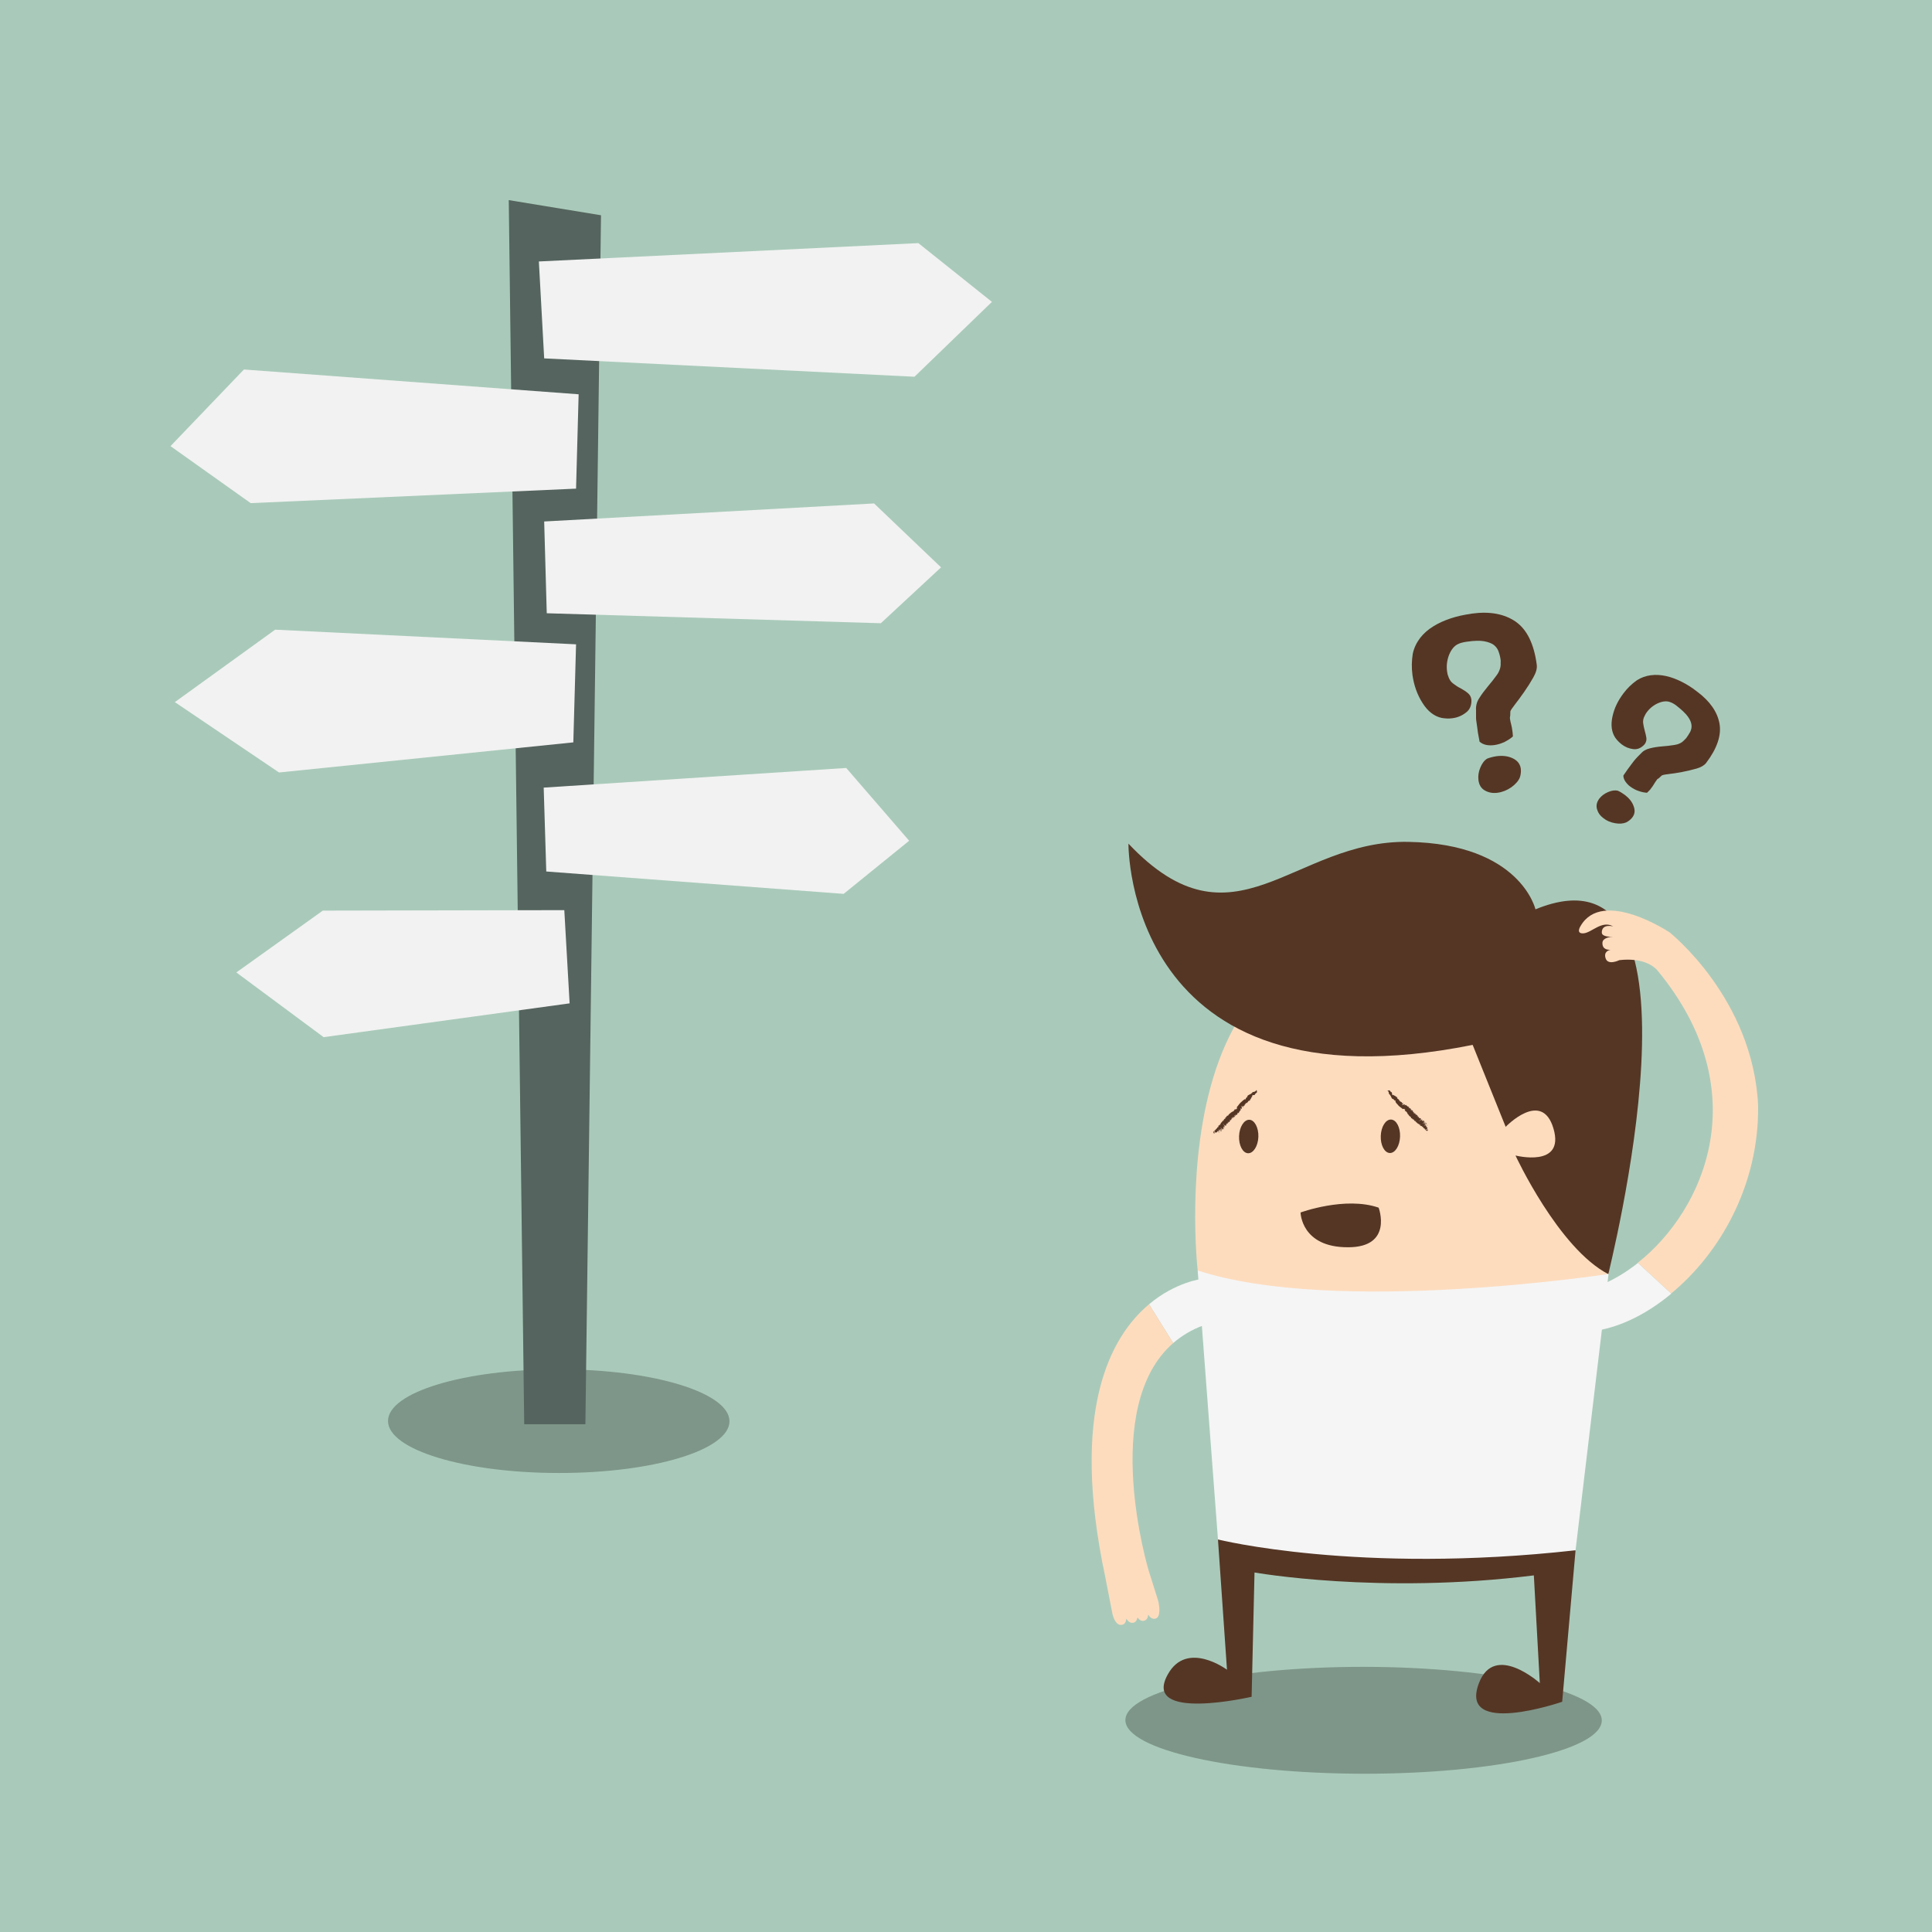 <?xml version="1.0" encoding="utf-8"?>
<!-- Generator: Adobe Illustrator 18.1.1, SVG Export Plug-In . SVG Version: 6.00 Build 0)  -->
<svg version="1.1" xmlns="http://www.w3.org/2000/svg" xmlns:xlink="http://www.w3.org/1999/xlink" x="0px" y="0px"
	 viewBox="0 0 1200 1200" enable-background="new 0 0 1200 1200" xml:space="preserve">
<g id="Layer_1">
	<rect fill="#A9CABA" width="1200" height="1200"/>
</g>
<g id="Layer_2">
	<g>
		<path fill="#7E9689" d="M241,882.6c0,17.8,47.5,32.3,106,32.3c58.6,0.1,106-14.3,106.1-32.1c0-17.8-47.5-32.3-106-32.3
			C288.4,850.4,241,864.8,241,882.6z"/>
		<polygon fill="#55645E" points="316,124.3 325.6,884.6 363.6,884.6 373.3,133.7 		"/>
		<polygon fill="#F2F2F2" points="334.7,162.4 338,222.6 568,234 616.1,187.5 570.4,151 		"/>
		<polygon fill="#F2F2F2" points="359.4,244.9 357.8,303.5 155.7,312.5 105.9,277.1 151.5,229.5 		"/>
		<polygon fill="#F2F2F2" points="338,323.9 339.6,380.9 547.1,387.1 584.5,352.4 542.9,312.7 		"/>
		<polygon fill="#F2F2F2" points="357.8,400.2 356.1,461.1 173.3,479.8 108.6,436.1 170.9,391.1 		"/>
		<polygon fill="#F2F2F2" points="337.7,489.2 339.3,541.3 524,555.2 564.7,522.2 525.6,477 		"/>
		<polygon fill="#F2F2F2" points="350.5,565.3 353.8,623.2 201,644.2 146.8,604 200.5,565.6 		"/>
	</g>
	<g>
		<g>
			<g>
				<path fill="#7E9689" d="M699,1068.4c0,18.3,66.2,33.2,147.9,33.3c81.7,0.1,148-14.7,148-33.1c0-18.3-66.2-33.2-147.9-33.3
					C765.3,1035.3,699,1050.1,699,1068.4z"/>
				<path fill="#553625" d="M756.5,956.2l5.6,80.9c0,0-24.8-18.5-36.7,2.8c-16.8,29.9,52,14,52,14l1.8-77.2c0,0,77.5,13.8,173.5,1.8
					l3.7,66.9c0,0-28.1-25.4-37.8,0c-13,33.9,51.7,11.6,51.7,11.6l8.3-94C978.6,962.9,895.2,941.8,756.5,956.2z"/>
				<g>
					<g>
						<path fill="#FDDCBE" d="M743.9,789.1c0,0-31.1-271.7,184-185c0,0,68.1,48.4,71.2,187.2C791.4,835.8,743.9,789.1,743.9,789.1z"
							/>
						<path fill="#553625" d="M700.9,524c0,0-1.9,168.3,213.8,125l20.5,50.9c0,0,22.5-23.5,29.7,1.1c7.2,24.6-23.6,16.7-23.6,16.7
							s26.7,57.7,57.7,73.7c-1,2.1,70.6-274.1-45.3-226.6c0,0-9.2-40.6-78.8-41.9C803,521.5,766.8,593.7,700.9,524z"/>
						<path fill="#553625" d="M781.6,706.1c-0.2,5.7-3.1,10.3-6.4,10.2c-3.3-0.1-5.8-4.9-5.6-10.6c0.2-5.7,3.1-10.3,6.4-10.2
							C779.2,695.6,781.8,700.4,781.6,706.1z"/>
						
							<ellipse transform="matrix(0.999 3.638270e-002 -3.638270e-002 0.999 26.259 -30.963)" fill="#553625" cx="863.9" cy="706" rx="6" ry="10.4"/>
					</g>
				</g>
				<path fill="#F5F5F5" d="M743.9,789.1l12.6,167.1c0,0,87.1,21.8,222.1,6.7l20.5-171.6C999.1,791.3,829.6,817.2,743.9,789.1z"/>
			</g>
			<g>
				<path fill="#F5F5F5" d="M746.4,794.4l1.1,28.8c-7.4,2.7-13.6,6.5-18.8,11l-15-24.1C730.2,796.2,746.4,794.4,746.4,794.4z"/>
				<path fill="#FDDCBE" d="M713.7,810.1l15,24.1c-45.8,39.9-15.3,141.1-15.3,141.1l6.1,19.4c0.3,1.4,2,10-2,10.7
					c-1.9,0.4-3.3-0.9-4.3-2.5c-0.2,1.8-0.9,3.4-2.7,3.8c-1.8,0.3-3-0.7-4-2.1c-0.3,1.6-1,3-2.6,3.3c-1.9,0.4-3.3-0.9-4.3-2.5
					c-0.2,1.8-0.9,3.5-2.7,3.8c-3.8,0.7-5.4-4.7-5.9-6.6l-4.5-23.1C664.5,876.2,689.6,830.3,713.7,810.1z"/>
			</g>
		</g>
		<g>
			<path fill="#FDDCBE" d="M1001.7,581.8c0.2,0,0.3,0,0.3,0S1001.9,581.8,1001.7,581.8z"/>
			<path fill="#F5F5F5" d="M995.4,797.7l-3.9,28.8c15.1-2.4,31.5-10.4,46.6-23l-20.7-19.1C1010.2,790.1,1002.7,794.6,995.4,797.7z"
				/>
			<path fill="#FDDCBE" d="M1092,686.8c-3-66.6-55-107.7-55-107.7s-41.6-27.7-55.3-3.9c0,0-3.2,4.9,1.9,4.5s11.3-8.3,18.4-4.3
				c0,0-7.1-1.9-7.1,3.8c0,2.7,5.4,2.7,6.8,2.6c0.2,0,0.3,0,0.3,0s-0.1,0-0.3,0c-1.3,0.1-6.2,0.6-6.4,3.7c-0.2,4.6,3.9,4.5,5.2,4.4
				c0.2,0,0.4-0.1,0.4-0.1s-0.2,0-0.4,0.1c-1.2,0.2-4.6,1.2-3.2,5.4c1.5,4.5,8.4,1.1,8.4,1.1s15.9-2.6,23.8,6.4
				c61.7,74.7,29.4,148.6-12.2,181.5l20.7,19.1C1067.9,778.8,1092.6,736.6,1092,686.8z"/>
			<path fill="#FDDCBE" d="M1000.5,589.9c0.2,0,0.4-0.1,0.4-0.1S1000.7,589.9,1000.5,589.9z"/>
		</g>
		<g>
			<path fill="#553625" d="M752.6,702.7c0,0.2,0.3,0.2,0,0.2C752.5,702.7,752.5,702.6,752.6,702.7z"/>
			<path fill="#553625" d="M780.7,677.9c0.3,1.1-0.8,0.7-0.7,1.5c0,0.1-0.4-0.4-0.4-0.2c0.2,0.9-0.7,1.1-1.5,1L778,680
				c-0.2,0,0.1,0.5,0,0.5l-0.2-0.2c0.2,0.3-0.1,0.3,0.1,0.5l-0.4-0.3l0.2,0.3c0.4,0.8-0.4,0.3-0.3,0.8l-0.1-0.2
				c0,0.7-0.4,0.9-0.6,1.4l-0.3-0.4c0.2,0.3,0.2,0.5,0.2,0.6c-0.3-0.3,0.1,0.4-0.2,0.3l0-0.1c0.2,0.4-0.3-0.1,0,0.4l-0.3-0.2
				c0.3,0.4-0.3-0.1-0.2,0.2l0.1,0.1c0,0.2-0.2,0-0.2,0.1l0,0c0,0.2-0.3,0.1,0,0.4c-0.3-0.2,0-0.2-0.4-0.5c-0.1,0.7-0.7,1.1-1.1,1.5
				l-0.4-0.2c0,0.1-0.1,0.2,0,0.4c0,0-0.2-0.1-0.2-0.1c-0.2,0,0.2,0.4,0,0.4l-0.2-0.3c0.1,0.3,0,0.4,0,0.5l-0.1-0.2
				c0.2,0.4-0.2,0.1-0.2,0.4l-0.1-0.2c-0.3-0.1,0.3,0.4,0.1,0.4l-0.2-0.2c0.2,0.4-0.1,0.5-0.1,0.7l-0.1-0.1
				c-0.1,0.2-0.3,0.2-0.3,0.4c-0.1,0-0.4-0.5-0.5-0.3c0.3,0.4-0.1,0.3,0.4,0.7c-0.2,0-0.5,0-0.4,0.2c-0.1-0.2-0.5-0.4-0.4-0.5
				l-0.3-0.2c-0.1-0.2,0.1,0-0.1-0.2c0,0.1,0,0.3-0.1,0.3c0.1,0.3,0.4,0.8,0.3,1c-0.1-0.2-0.4-0.4-0.4-0.5l0.4,0.9
				c0,0.1-0.3-0.3-0.3-0.1l0.2,0.3c-0.1,0-0.1,0.3-0.5-0.1c-0.1-0.1,0-0.1-0.2-0.2c-0.1,0.1,0,0.2-0.1,0.3l0,0c-0.1,0,0,0.3,0.2,0.5
				c0,0-0.2-0.2-0.1-0.2c0.2,0.2,0.1,0.4,0,0.5l-0.2-0.3c0.1,0.4,0.1,0.6,0.1,0.8c0.2,0.2-0.2-0.4-0.1-0.3c-0.4-0.1,0,0.6-0.5,0.4
				c0-0.1,0.2,0.2,0.2,0.2c-0.1,0-0.3-0.2-0.3-0.1c-0.1-0.1,0,0.1,0,0.2c0.1,0.1-0.1-0.1,0-0.1c0,0.2,0,0.7-0.4,0.6
				c0.1,0.1,0.2,0.5,0.2,0.5l-0.2-0.2c-0.2-0.1-0.1,0.1-0.3-0.1c0.2,0.4,0.1-0.5,0.2-0.2c-0.2-0.2,0.2,0.5-0.1,0.2
				c-0.1,0.1,0.1,0.4-0.2,0.3c0.1,0-0.2-0.4-0.3-0.3c-0.1,0.1,0.1,0.1,0,0.3l0,0.1c0.2,0.2-0.1,0.1,0.1,0.3
				c-0.2-0.2-0.1,0.3-0.4-0.1l-0.2-0.3c0,0.1,0.2,0.4,0.3,0.5l-0.1-0.1c0.4,0.5-0.1,0.1,0.1,0.5c-0.2-0.1-0.3,0.2-0.6,0
				c0,0.2,0.1,0.4-0.1,0.4l-0.1-0.2c-0.2-0.1-0.1,0-0.1,0.2c0-0.1-0.3-0.2-0.5-0.3c0,0.2,0.3,0.4,0.4,0.6c-0.5-0.4,0,0.5-0.4,0.2
				c0-0.1-0.1-0.3-0.2-0.4c-0.5-0.4,0.1,0.5-0.2,0.3l0.4,0.3c-0.3-0.2,0,0.4-0.3,0c0.1,0.2-0.2,0,0.1,0.3c-0.5-0.1-0.3,0.6-1,0
				c0,0.1-0.1,0.1,0.1,0.3c0.2,0.2-0.1-0.2,0.1-0.1l0.1,0.2c-0.1,0-0.2,0-0.4-0.4c-0.3-0.1,0.4,0.7,0.1,0.7
				c-0.1-0.2-0.2-0.2-0.2-0.1l0.1,0.3c-0.2,0-0.4-0.3-0.6-0.5c0,0.1-0.1,0.1,0,0.4l-0.3-0.3c0.3,0.2,0.1,0.2,0.1,0.3l0-0.1
				c-0.1-0.1-0.1,0-0.1,0.1c0.1,0.1,0.3,0.2,0.3,0.2c0.1,0.1,0,0.1,0.1,0.3c-0.2-0.3-0.2-0.1-0.3-0.1c-0.1,0,0.1,0.3,0.1,0.3
				c-0.1-0.1-0.1,0.1-0.2-0.2c0-0.1,0.2,0.1,0.1,0c-0.1-0.1-0.3-0.3-0.2-0.1c0.1,0.2,0.4,0.5,0.2,0.4l-0.2-0.3l-0.2,0l0.2,0.2
				l-0.1-0.1c0.2,0.3-0.1,0.2,0.1,0.5c0,0.1-0.2-0.1-0.3-0.1l0,0c-0.2-0.1-0.2,0.1-0.1,0.3l0-0.1c0,0-0.1,0.1,0,0.3
				c-0.2-0.1-0.8-0.8-0.6-0.5c-0.1,0.1,0.2,0.5,0.4,0.6c-0.3,0-0.1,0.5-0.5,0.2l0.1,0.2c-0.3,0.1-0.2,0.7-0.8,0.4
				c0-0.1-0.2-0.2-0.3-0.4c0.1,0.2-0.2-0.2,0,0.2c0.2,0.2,0.3,0.3,0.4,0.3c0,0.2-0.2,0.4-0.4,0.3c0.1,0.1,0.1,0.1,0.2,0.2
				c-0.3-0.3-0.4-0.3-0.4-0.1l0.2,0.2l-0.2-0.2c0,0.1,0.3,0.4,0.1,0.3l-0.2-0.2c0.1,0.2,0.2,0.6,0,0.5l-0.3-0.2
				c0,0.1,0.1,0.3,0.2,0.3c-0.3-0.1-0.4,0-0.7-0.2c0.3,0.8,0,1.1-0.3,1.3l-0.1-0.2c-0.2-0.1,0.2,0.3,0.1,0.2
				c-0.1-0.2-0.3-0.3-0.4-0.5c-0.2-0.1,0.1,0.4,0.1,0.5c0.2,0.2-0.1-0.2,0.1,0.1c0,0.1-0.3,0,0,0.3c-0.1-0.1-0.3-0.3-0.4-0.5
				l0.1,0.2c-0.4-0.3-0.4-0.8-0.8-1.1l0,0.1c-0.3-0.3-0.2-0.5-0.4-0.5c0.1,0.2,0.4,0.7,0.6,0.8c-0.1,0.2,0.6,0.8,0.4,0.9
				c-0.2-0.1,0.1-0.1-0.2-0.4c-0.3-0.2,0,0.2-0.1,0.2c0.2,0.1,0.4,0.4,0.4,0.5c-0.2-0.1-0.2-0.3-0.3-0.3c0.1,0.2,0.2,0.4,0.3,0.4
				c0.3,0.4-0.2,0,0,0.3c-0.3-0.2-0.5-0.7-0.7-0.8c0.2,0.2,0.2,0.5,0.6,0.8c-0.1,0-0.3-0.2-0.4-0.4c-0.2-0.1,0.3,0.6-0.2,0.1
				l0.2,0.3l-0.3-0.2c-0.1,0,0.1,0.5-0.2,0.1c0,0.1-0.1,0.1,0.2,0.4c0.2,0.1-0.1-0.3,0.3,0.1c-0.3-0.3-0.1,0.1,0,0.3l-0.1-0.1
				c0,0.1-0.1,0.1,0.1,0.3l-0.2-0.2l0.2,0.3c0,0.2-0.4-0.4-0.4-0.2l-0.1-0.3c0,0.1-0.2-0.1-0.2,0l0.5,0.7c0,0.1-0.2-0.2-0.1,0.1
				l-0.2-0.3c-0.1-0.1-0.4-0.3-0.4-0.2c0,0.1,0.2,0.5,0.4,0.5c0,0-0.2,0-0.3-0.2c0,0.2,0.2,0.2,0.3,0.4c-0.2-0.1-0.4-0.2-0.7-0.4
				l-0.2-0.4l-0.1,0c-0.2-0.4-0.2-0.2-0.5-0.5c-0.1,0,0,0.1,0,0.2c0.5,0.4,0.5,0.8,0.9,1.2c0,0.3-1.1-1-0.6-0.2
				c0.1,0.1,0.4,0.5,0.3,0.3c-0.1,0,0.3,0.5,0.1,0.4c-0.1-0.3-0.5-0.4-0.6-0.7c0.1,0.2,0.2,0.1,0.1,0c-0.2-0.1-0.4-0.5-0.5-0.4
				c0,0.1-0.1,0.2,0.1,0.4c0.2,0.3,0.1-0.1,0.3,0.2c0,0.2-0.4-0.2,0,0.3c0-0.1,0.3,0.1,0.4,0.3l0,0.2l-0.1-0.2
				c-0.2,0,0.2,0.3,0.1,0.4l-0.4-0.3c-0.2-0.3,0.3,0-0.1-0.5c-0.1,0.1,0.1,0.3-0.1,0.3l0-0.1c0,0-0.6-0.6-0.4-0.1
				c0.1,0.2,0.1,0.2,0.3,0.4c-0.1,0.2,0,0.4,0,0.5c-0.3-0.4-0.2,0.1-0.4-0.3c0.2,0.2,0.4,0,0.2-0.4c-0.4-0.4,0.2,0-0.2-0.5
				c-0.1,0.1-0.5-0.3-0.7-0.6c0,0,0,0.1,0,0.2c0.2,0.3,0.2,0.2,0.5,0.5c-0.2,0-0.2,0.3,0,0.6c-0.1-0.1-0.4-0.3-0.3-0.4
				c-0.1,0.2-0.3,0.3-0.5,0.4c0.4,0.3-0.1,0.2,0.3,0.5c0.2,0,0.5,0.3,0.6,0.5c-0.1,0-0.2-0.2-0.3-0.2c0.1,0.3-0.4-0.3-0.2,0.1
				c0-0.2-0.4-0.5-0.7-0.8c0.1,0.3-0.2-0.2-0.3-0.1c0.1,0.3,0.1,0.5,0,0.7c-0.4-0.2-0.3,0.3-0.4,0.4c-0.2-0.1-0.5-0.5-0.6-0.5
				c-0.1,0.1,0.4,0.3,0.1,0.3l-0.1-0.1c0,0.1-0.4-0.1,0,0.5l-0.3-0.4c-0.1,0,0,0.1,0,0.1l-0.3-0.3c-0.3-0.2-0.1,0.2-0.2,0.3l0.3,0.2
				c0,0.3-0.3,0.1-0.3,0.3l-0.2-0.2l0,0.2c-0.2-0.2-0.4-0.3-0.2-0.1l-0.3-0.7c0.2,0.1,0.2,0.3,0.4,0.5c0.2,0.2,0.3,0,0.1-0.2
				c-0.1,0,0,0.1,0,0.2c-0.3-0.3-0.2-0.3-0.4-0.6c0,0-0.1,0,0,0.1c-0.1-0.2-0.1-0.3,0-0.3c0.1,0.2,0.2,0.2,0.3,0.3
				c-0.2-0.3-0.2-0.4-0.1-0.4c0.4,0.3,0-0.4,0.2-0.4c0.2,0.3,0.3,0.6,0.4,0.8c0.2,0.1,0.1-0.1,0.3,0c-0.2-0.2-0.4-0.6-0.4-0.8
				l0.2,0.2c0-0.2-0.3-0.5-0.1-0.5c0.3-0.1,0.5-0.2,0.6-0.3l0.2,0.2c-0.3-0.5,0.1-0.4,0-0.7c0.4,0,0.2-0.5,0.6-0.3
				c0.2-0.4,0.3-0.8,0.7-1l0.2,0.3c-0.1-0.3,0.2,0.1,0.2,0c-0.3-0.2-0.2-0.4-0.3-0.6c0.3,0.1,0.3-0.3,0.2-0.6l0.2,0.2
				c-0.2-0.5,0.2-0.3,0.5-0.4c0.1,0.1,0.3,0.2,0.3,0.2c-0.2-0.4-0.1-0.4-0.2-0.7c0.1-0.1,0.3-0.1,0.5-0.1c-0.1-0.8,0.6-0.8,0.7-1.4
				l0.2,0.2c-0.1-0.8,0.7-0.7,0.8-1.3l0.3,0.4c0.2,0,0.1-0.3-0.2-0.6c0.2,0,0.1-0.4,0.4-0.1c0.2,0,0-0.3,0-0.4
				c0.3,0,0.4-0.1,0.5-0.4l-0.1,0c0.1,0.1,0.2,0.3,0.3,0.3c0-0.2,0.3-0.1-0.2-0.5c0.4,0.1,0.2-0.6,0.8-0.4c-0.1-0.1-0.1-0.2-0.2-0.3
				c0.2-0.2,0.6,0,0.5-0.4c0.1,0,0.2,0.3,0.2,0.2l-0.2-0.3c0.1-0.5,0.8-0.2,1-0.5c0.2-0.7,0.8-0.9,1.2-1.4l0.1,0.1
				c-0.2-0.5,0.7,0.1,0.3-0.6c0.1,0.1,0.2-0.1,0.3,0.1c-0.1-0.4,0.5,0,0.4-0.5l0,0.1c0.4,0.1,0.2-0.4,0.6-0.3l0.1,0.2
				c0.2,0.1-0.2-0.6,0.3-0.1c0,0-0.2-0.3-0.2-0.2c0.5-0.2,0.7-0.8,1-1.3c0.5,0,0.7,0.8,0.6,0.2c0.1,0.1-0.1-0.2-0.1-0.1
				c0-0.2,0.6,0.4,0.4,0.1c-0.3-0.3-0.1-0.2-0.3-0.4c0.3,0,0.6,0.3,0.6-0.1l0.1,0.2c-0.2-0.6,0.2-0.5-0.1-1.1
				c0.8-0.9,1.4-1.9,2.3-2.8c0.9-0.7,1.6-1.6,2.7-2.2c0.6,0.2,0.6,0.2,0.6-0.2l0.1,0.1c-0.3-0.3,0.1-0.2-0.1-0.5
				c0.4-0.2,0.6-0.6,0.9-0.9c0,0.1,0.2,0.4,0.2,0.3l-0.1-0.3l0.1,0.1c0-0.1-0.1-0.3-0.2-0.4c0.6-1,2-1.1,2.7-1.9
				c0.3,0,0.5-0.4,0.6-0.7c1-0.1,1.9-0.3,2.3-1.1C780.2,676.6,780.8,677.5,780.7,677.9z"/>
			<path fill="#553625" d="M752.7,702.5c0.2,0.1,0.3,0.2,0.5,0.4L752.7,702.5z"/>
			<path fill="#553625" d="M756.1,702.5c0-0.1,0.1,0,0.1,0.1c0,0,0.1,0.2,0,0.1L756.1,702.5z"/>
			<path fill="#553625" d="M756.7,702.1c0.1,0.2,0.1,0.4,0.1,0.4L756.7,702.1z"/>
			<path fill="#553625" d="M757.7,702.3c0.2,0.1,0.2,0.2,0.1,0.2L757.7,702.3z"/>
			<path fill="#553625" d="M757.5,702c0,0,0.1,0,0.2,0.1C757.6,702,757.7,702.2,757.5,702z"/>
			<path fill="#553625" d="M758.9,701.5c0,0,0-0.2,0.1-0.1C758.9,701.4,759,701.7,758.9,701.5z"/>
			<path fill="#553625" d="M759.1,700.9L759.1,700.9c0.1,0,0.2,0.1,0.2,0.2L759.1,700.9z"/>
			<polygon fill="#553625" points="767.1,692.7 767.1,692.8 767,692.7 			"/>
			<path fill="#553625" d="M770.9,689.4c0-0.1,0.2,0.1,0.2,0.1C771,689.5,770.9,689.3,770.9,689.4z"/>
			<polygon fill="#553625" points="772.2,686.8 772.2,686.9 771.9,686.6 			"/>
		</g>
		<g>
			<path fill="#553625" d="M886,703.9c0.2,0,0.2-0.3,0.2,0C886,703.9,885.9,704,886,703.9z"/>
			<path fill="#553625" d="M862.5,677.3c1.1-0.4,0.6,0.7,1.4,0.6c0.1,0-0.4,0.4-0.2,0.4c0.9-0.2,1,0.7,0.9,1.5l-0.1,0.1
				c0,0.2,0.5-0.1,0.5,0l-0.2,0.2c0.3-0.2,0.2,0,0.5-0.1l-0.3,0.4l0.3-0.2c0.8-0.4,0.2,0.4,0.7,0.2l-0.2,0.1
				c0.6-0.1,0.9,0.4,1.3,0.6l-0.4,0.3c0.3-0.2,0.5-0.2,0.6-0.2c-0.3,0.3,0.4-0.1,0.3,0.2l-0.1,0c0.4-0.2-0.1,0.3,0.3,0l-0.2,0.3
				c0.4-0.3-0.1,0.3,0.1,0.2l0.1-0.1c0.2,0,0,0.2,0.1,0.2l0,0c0.2,0,0.1,0.3,0.4,0c-0.2,0.3-0.2,0-0.5,0.4c0.7,0.1,1,0.6,1.4,1
				l-0.2,0.3c0.1,0,0.2,0.1,0.4,0c0,0-0.1,0.2-0.1,0.2c-0.1,0.2,0.4-0.2,0.4,0l-0.3,0.2c0.3-0.2,0.4,0,0.5,0l-0.2,0.1
				c0.4-0.2,0.1,0.2,0.3,0.1l-0.2,0.1c-0.1,0.3,0.4-0.3,0.4-0.1l-0.2,0.2c0.4-0.2,0.5,0.1,0.7,0.1l-0.1,0.1c0.1,0.1,0.1,0.3,0.4,0.3
				c0,0.1-0.5,0.4-0.3,0.4c0.4-0.3,0.3,0.1,0.7-0.4c0,0.2,0,0.4,0.2,0.4c-0.2,0.1-0.4,0.5-0.5,0.4l-0.2,0.3c-0.2,0.1,0-0.1-0.2,0.1
				c0.1,0,0.3,0,0.3,0.1c0.3-0.1,0.8-0.4,1-0.3c-0.2,0.1-0.4,0.4-0.5,0.4l0.9-0.5c0.1,0-0.3,0.3-0.1,0.2l0.3-0.2
				c0,0.1,0.3,0.1-0.1,0.4c-0.1,0.1-0.1,0-0.2,0.2c0.1,0.1,0.2,0,0.3,0l0,0c0,0.1,0.3,0,0.4-0.2c0,0-0.2,0.2-0.1,0.1
				c0.2-0.2,0.4-0.1,0.5,0l-0.3,0.2c0.4-0.2,0.6-0.1,0.8-0.1c0.2-0.2-0.4,0.2-0.3,0.1c-0.1,0.4,0.6,0,0.4,0.5c0,0,0.2-0.2,0.2-0.2
				c0,0.1-0.2,0.3-0.1,0.3c-0.1,0.1,0.1,0,0.2,0c0.1-0.1-0.1,0.1-0.1,0c0.2,0,0.7,0,0.6,0.4c0.1-0.1,0.4-0.2,0.5-0.2l-0.2,0.2
				c-0.1,0.2,0.1,0.1-0.1,0.3c0.3-0.2-0.5-0.1-0.2-0.2c-0.2,0.2,0.5-0.2,0.2,0.1c0.1,0.1,0.4-0.1,0.2,0.2c0-0.1-0.4,0.2-0.3,0.3
				c0.1,0.1,0.1-0.1,0.3-0.1l0.1,0c0.2-0.2,0.1,0.1,0.3-0.1c-0.2,0.2,0.2,0-0.1,0.4l-0.3,0.2c0.1,0,0.4-0.2,0.5-0.3l-0.1,0.1
				c0.5-0.4,0.1,0.1,0.5-0.1c-0.1,0.2,0.2,0.3,0,0.5c0.2,0,0.4-0.1,0.4,0l-0.2,0.1c-0.1,0.2,0,0.1,0.2,0.1c-0.1,0-0.2,0.3-0.3,0.5
				c0.2,0,0.4-0.3,0.6-0.4c-0.4,0.5,0.5-0.1,0.1,0.4c-0.1,0-0.3,0.1-0.4,0.2c-0.4,0.5,0.4-0.2,0.3,0.1l0.3-0.4c-0.2,0.3,0.4,0,0,0.3
				c0.2-0.1,0,0.2,0.3-0.1c-0.1,0.4,0.6,0.3,0,0.9c0.1,0,0.1,0.1,0.3-0.1c0.2-0.2-0.2,0.1-0.1-0.1l0.2-0.1c0,0.1,0,0.2-0.4,0.4
				c-0.1,0.3,0.7-0.4,0.7-0.1c-0.2,0.1-0.2,0.2-0.1,0.2l0.3-0.1c0,0.2-0.3,0.4-0.5,0.6c0.1,0,0.1,0.1,0.3-0.1l-0.3,0.3
				c0.2-0.3,0.2-0.1,0.3-0.1l-0.1,0c-0.1,0.1,0,0.1,0.1,0.1c0.1-0.1,0.2-0.3,0.2-0.3c0.1-0.1,0.1,0,0.3-0.1
				c-0.3,0.2-0.1,0.2-0.1,0.3c0,0.1,0.3-0.1,0.3-0.1c-0.1,0.1,0,0.1-0.2,0.2c-0.1,0,0.1-0.1,0-0.1c-0.1,0.1-0.3,0.3-0.1,0.2
				c0.2-0.1,0.5-0.4,0.4-0.2l-0.3,0.2l0,0.2l0.2-0.2l-0.1,0.1c0.3-0.2,0.2,0.1,0.5-0.1c0.1,0-0.1,0.2-0.1,0.3l0,0
				c-0.1,0.2,0.1,0.2,0.3,0.1l-0.1,0c0,0,0.1,0.1,0.3,0c-0.1,0.2-0.8,0.8-0.5,0.6c0.1,0.1,0.5-0.3,0.6-0.4c0,0.3,0.5,0.1,0.2,0.5
				l0.2-0.1c0.1,0.3,0.6,0.2,0.3,0.7c-0.1,0-0.2,0.2-0.4,0.3c0.2-0.1-0.2,0.2,0.2,0c0.2-0.2,0.3-0.3,0.3-0.4c0.2,0,0.4,0.2,0.2,0.4
				c0.1-0.1,0.1-0.1,0.2-0.2c-0.3,0.3-0.3,0.4-0.1,0.4l0.2-0.2l-0.2,0.2c0.1,0,0.4-0.3,0.3-0.1l-0.2,0.2c0.2-0.1,0.6-0.2,0.5,0
				l-0.2,0.3c0.1,0,0.3-0.1,0.3-0.2c-0.1,0.3,0,0.4-0.2,0.6c0.8-0.3,1.1,0,1.3,0.2l-0.2,0.1c-0.1,0.2,0.3-0.2,0.2-0.1
				c-0.2,0.1-0.3,0.3-0.5,0.4c-0.1,0.2,0.4-0.1,0.5-0.1c0.2-0.2-0.2,0.1,0.1-0.1c0.1-0.1,0,0.3,0.3,0c-0.1,0.1-0.3,0.3-0.5,0.4
				l0.2-0.1c-0.3,0.4-0.8,0.4-1.1,0.8l0.1,0c-0.3,0.3-0.5,0.2-0.5,0.4c0.2-0.1,0.7-0.4,0.8-0.6c0.2,0,0.7-0.6,0.8-0.4
				c-0.1,0.2-0.1-0.1-0.4,0.2c-0.2,0.3,0.2,0,0.2,0.1c0.1-0.2,0.4-0.4,0.5-0.4c-0.1,0.2-0.3,0.2-0.3,0.3c0.2-0.1,0.4-0.2,0.4-0.3
				c0.4-0.3,0,0.2,0.3,0c-0.2,0.3-0.7,0.5-0.8,0.7c0.2-0.2,0.5-0.2,0.8-0.6c0,0.1-0.2,0.3-0.4,0.4c-0.1,0.2,0.6-0.3,0.1,0.2l0.3-0.2
				l-0.2,0.3c0,0.1,0.5-0.2,0.1,0.2c0.1,0,0.1,0.1,0.4-0.2c0.1-0.2-0.3,0.1,0.1-0.3c-0.3,0.3,0.1,0.1,0.3,0l-0.1,0.1
				c0.1,0,0.1,0.1,0.3-0.1l-0.2,0.2l0.3-0.2c0.2,0-0.4,0.4-0.2,0.4l-0.2,0.1c0.1,0-0.1,0.2,0,0.2l0.7-0.5c0.1,0-0.2,0.2,0,0.1
				l-0.3,0.2c-0.1,0.1-0.3,0.4-0.2,0.4c0.1,0,0.5-0.2,0.5-0.4c0,0,0,0.2-0.2,0.3c0.2,0,0.2-0.2,0.4-0.3c-0.1,0.2-0.2,0.4-0.4,0.7
				l-0.4,0.2l0,0.1c-0.3,0.2-0.2,0.2-0.5,0.5c0,0.1,0.1,0,0.2,0c0.4-0.5,0.8-0.5,1.2-0.9c0.2,0-1,1.1-0.2,0.6
				c0.1-0.1,0.5-0.4,0.3-0.3c0,0.1,0.5-0.3,0.4-0.1c-0.3,0.1-0.4,0.5-0.7,0.6c0.2-0.1,0.1-0.2,0-0.1c-0.1,0.2-0.5,0.4-0.4,0.5
				c0.1,0,0.2,0.1,0.4-0.1c0.3-0.2-0.1-0.1,0.2-0.3c0.2,0-0.2,0.4,0.3,0c-0.1,0,0.2-0.3,0.3-0.4l0.2,0l-0.2,0.1
				c0,0.2,0.3-0.2,0.4-0.1l-0.3,0.4c-0.3,0.2,0-0.3-0.5,0.1c0.1,0.1,0.3-0.1,0.3,0.1l-0.1,0c0,0-0.6,0.6-0.1,0.4
				c0.2-0.1,0.2-0.1,0.4-0.3c0.2,0.1,0.4,0,0.5,0c-0.4,0.3,0.1,0.2-0.3,0.4c0.2-0.2,0-0.4-0.4-0.1c-0.4,0.4,0-0.2-0.5,0.2
				c0.1,0.1-0.3,0.5-0.6,0.7c0,0,0.1,0,0.2,0c0.3-0.2,0.2-0.2,0.5-0.5c0,0.2,0.3,0.2,0.6,0c-0.1,0.1-0.3,0.4-0.4,0.3
				c0.2,0.1,0.3,0.2,0.3,0.4c0.3-0.4,0.2,0.1,0.5-0.3c0-0.1,0.3-0.5,0.5-0.6c0,0.1-0.2,0.2-0.2,0.3c0.3-0.1-0.3,0.4,0.1,0.1
				c-0.2,0-0.5,0.4-0.8,0.7c0.3-0.1-0.2,0.2-0.1,0.3c0.3-0.1,0.5-0.1,0.6,0c-0.2,0.4,0.3,0.3,0.4,0.4c-0.1,0.2-0.5,0.5-0.5,0.6
				c0.1,0.1,0.3-0.4,0.3-0.1l-0.1,0.1c0.1,0-0.1,0.4,0.5,0l-0.4,0.3c0,0.1,0.1,0,0.1,0l-0.3,0.3c-0.2,0.3,0.2,0.1,0.2,0.2l0.2-0.3
				c0.3,0,0.1,0.3,0.3,0.3l-0.2,0.2l0.2,0c-0.2,0.2-0.3,0.4-0.1,0.2l-0.7,0.3c0.1-0.2,0.3-0.2,0.5-0.4c0.2-0.2,0-0.3-0.2-0.1
				c0,0.1,0.1,0,0.2,0c-0.3,0.3-0.3,0.2-0.6,0.4c0,0,0,0.1,0.1,0c-0.2,0.1-0.3,0.1-0.3,0c0.2-0.1,0.2-0.2,0.3-0.3
				c-0.3,0.2-0.4,0.2-0.4,0.1c0.3-0.3-0.4,0-0.4-0.2c0.3-0.2,0.6-0.3,0.8-0.4c0.1-0.2-0.1-0.1,0-0.3c-0.2,0.2-0.6,0.4-0.8,0.4
				l0.2-0.2c-0.2,0-0.5,0.3-0.5,0.1c-0.1-0.3-0.2-0.4-0.3-0.6l0.2-0.2c-0.5,0.3-0.4-0.1-0.7,0c0-0.3-0.5-0.2-0.2-0.6
				c-0.4-0.2-0.8-0.3-1-0.6l0.3-0.2c-0.3,0.1,0.1-0.2,0-0.2c-0.2,0.3-0.4,0.2-0.6,0.3c0.1-0.3-0.3-0.3-0.6-0.2l0.2-0.2
				c-0.5,0.2-0.3-0.2-0.4-0.4c0.1-0.1,0.2-0.3,0.2-0.3c-0.4,0.2-0.4,0.1-0.7,0.2c-0.1-0.1-0.1-0.3-0.1-0.5c-0.8,0.1-0.8-0.5-1.3-0.6
				l0.2-0.2c-0.8,0.1-0.7-0.7-1.2-0.7l0.4-0.3c0-0.2-0.3-0.1-0.6,0.2c0-0.2-0.4,0-0.1-0.4c0-0.2-0.3,0.1-0.4,0
				c0-0.3-0.1-0.4-0.3-0.5l0,0.1c0.1-0.1,0.3-0.2,0.3-0.3c-0.2,0-0.1-0.3-0.5,0.2c0.1-0.4-0.6-0.2-0.4-0.7c-0.1,0.1-0.2,0.1-0.3,0.2
				c-0.1-0.2,0-0.6-0.4-0.5c0-0.1,0.3-0.2,0.2-0.2l-0.3,0.2c-0.5,0-0.2-0.8-0.5-0.9c-0.6-0.2-0.9-0.7-1.3-1.1l0.1-0.1
				c-0.5,0.2,0.1-0.7-0.6-0.3c0.1-0.1-0.1-0.2,0.1-0.3c-0.4,0.1,0-0.5-0.5-0.4l0.1,0c0.1-0.4-0.3-0.2-0.3-0.6l0.2-0.1
				c0.1-0.2-0.6,0.2-0.1-0.2c0,0-0.3,0.2-0.2,0.2c-0.1-0.5-0.8-0.6-1.2-0.9c0-0.5,0.8-0.7,0.2-0.6c0.1-0.1-0.2,0.1-0.1,0.1
				c-0.2,0,0.4-0.6,0.1-0.4c-0.3,0.3-0.2,0.1-0.4,0.3c0-0.3,0.3-0.6-0.1-0.5l0.2-0.1c-0.6,0.2-0.5-0.2-1.1,0.2
				c-0.8-0.8-1.8-1.3-2.6-2.1c-0.6-0.9-1.6-1.5-2-2.6c0.2-0.6,0.2-0.6-0.1-0.6l0.1-0.1c-0.3,0.3-0.2-0.1-0.5,0.1
				c-0.2-0.4-0.6-0.6-0.8-0.9c0.1,0,0.4-0.2,0.3-0.2l-0.3,0.1l0.1-0.1c-0.1,0-0.3,0.1-0.4,0.2c-1-0.5-1-1.9-1.8-2.6
				c0-0.3-0.4-0.5-0.6-0.6c-0.1-1-0.2-1.8-1.1-2.2C861.2,677.9,862.1,677.3,862.5,677.3z"/>
			<path fill="#553625" d="M885.8,703.8c0.1-0.2,0.2-0.3,0.4-0.5L885.8,703.8z"/>
			<path fill="#553625" d="M885.9,700.4c-0.1,0,0-0.1,0.1-0.1c0,0,0.2-0.1,0.1,0L885.9,700.4z"/>
			<path fill="#553625" d="M885.6,699.9c0.2-0.1,0.4-0.1,0.4-0.1L885.6,699.9z"/>
			<path fill="#553625" d="M885.8,698.9c0.1-0.1,0.2-0.2,0.2-0.1L885.8,698.9z"/>
			<path fill="#553625" d="M885.4,699.1c0,0,0-0.1,0.1-0.2C885.4,699,885.7,698.9,885.4,699.1z"/>
			<path fill="#553625" d="M885,697.8c0,0-0.2,0-0.1-0.1C884.8,697.8,885.2,697.6,885,697.8z"/>
			<path fill="#553625" d="M884.4,697.6L884.4,697.6c0-0.1,0.1-0.2,0.2-0.2L884.4,697.6z"/>
			<polygon fill="#553625" points="876.6,690.1 876.7,690.1 876.6,690.2 			"/>
			<path fill="#553625" d="M873.4,686.6c-0.1,0,0.1-0.2,0.1-0.2C873.6,686.4,873.4,686.5,873.4,686.6z"/>
			<polygon fill="#553625" points="871,685.3 871,685.3 870.7,685.6 			"/>
		</g>
		<path fill="#553625" d="M807.8,753.1c0,0,27.8-10.2,48.5-3c0,0,9.2,24.6-19,24.6C808.1,774.8,807.8,753.1,807.8,753.1z"/>
		<g>
			<path fill="#553625" d="M1023,492.4c-1.6-0.1-3.3-0.4-5.2-1.1c-1.9-0.6-3.7-1.6-5.3-2.8c-1.1-0.8-2.1-1.9-2.9-3
				c-0.8-1.2-1.3-2.4-1.3-3.8c1-1.5,1.9-2.8,2.7-3.9c0.8-1.1,1.6-2.1,2.3-3.1c0.6-0.8,1.1-1.5,1.5-2c0.4-0.5,0.8-1,1.2-1.4
				c0.4-0.4,0.8-0.8,1.2-1.3c0.4-0.4,1-1,1.7-1.7c1.5-1.8,3.4-2.9,5.9-3.5c2.4-0.6,5-1,7.6-1.2c2.7-0.2,5.2-0.5,7.7-0.9
				c2.5-0.4,4.4-1.3,5.8-2.8c0.2-0.2,0.4-0.4,0.7-0.7c0.3-0.3,0.5-0.5,0.7-0.7c0.9-1.2,1.7-2.5,2.5-3.9c0.7-1.4,1-2.9,0.8-4.4
				c-0.2-1.6-0.9-3.3-2.3-5.2c-1.4-1.9-3.7-4.1-6.9-6.6c-1.4-1.1-2.8-1.9-4-2.3c-2.1-0.8-4.6-0.6-7.4,0.6c-2.8,1.2-5.2,3.1-7.1,5.6
				c-0.6,0.8-1,1.5-1.2,2c-1,1.7-1.3,3.3-1.1,4.9c0.2,1.6,0.6,3.2,1,4.7c0.4,1.5,0.8,3,1,4.4c0.2,1.4-0.2,2.8-1.1,4
				c-2.1,2.3-4.4,3.3-7,3c-2.6-0.3-5.1-1.3-7.3-3c-1.5-1.2-2.9-2.6-4-4.2c-2.2-3.4-2.8-7.7-1.7-12.9c1.1-5.2,3.4-10,6.9-14.6
				c2.3-3.1,5-5.7,8.2-8c2.8-1.8,5.7-2.8,8.8-3.2c3.1-0.4,6.2-0.2,9.4,0.5c3.2,0.7,6.4,1.9,9.6,3.5c3.2,1.6,6.3,3.5,9.2,5.8l0.8,0.6
				c7.7,5.8,12.3,12.4,13.6,19.6c1.3,7.2-1.4,15.4-8.3,24.5c-1.2,1.5-3.2,2.7-6,3.5c-2.9,0.8-5.8,1.5-8.9,2.1
				c-3.1,0.6-5.9,1-8.4,1.3c-2.6,0.3-4,0.6-4.4,1c-1.3,1.3-2,1.9-2.2,1.9c-0.2,0-0.5,0.3-0.8,0.8c-0.6,0.8-1.1,1.6-1.6,2.4
				c-0.4,0.8-1.3,2-2.5,3.6L1023,492.4z M1004.8,491.1c1.6,0.7,3,1.6,4.5,2.7c2.6,2,4.5,4.3,5.4,7c1,2.6,0.7,5-0.9,7
				c-0.9,1.2-2.2,2.2-3.7,3c-1.9,0.8-4.2,1-7,0.5c-2.8-0.5-5.2-1.5-7.3-3.2c-2-1.5-3.3-3.4-3.9-5.6c-0.6-2.2-0.1-4.3,1.4-6.4
				c1.3-1.7,3.1-3.1,5.4-4.1C1001,491,1003,490.7,1004.8,491.1z"/>
		</g>
		<g>
			<path fill="#553625" d="M939.7,457.4c-1.3,1.2-3,2.3-5.1,3.4c-2.1,1-4.3,1.7-6.6,2c-1.6,0.2-3.2,0.2-4.8-0.1c-1.6-0.3-3-1-4.2-2
				c-0.4-2-0.7-3.8-1-5.4c-0.2-1.6-0.4-3.1-0.6-4.4c-0.2-1.2-0.3-2.1-0.4-2.8c-0.1-0.7-0.2-1.4-0.2-2.1c0-0.7,0-1.3,0-2
				c0-0.7,0-1.6,0-2.8c-0.2-2.6,0.4-5.2,2-7.6c1.5-2.4,3.3-4.8,5.3-7.2c2-2.3,3.8-4.7,5.5-7c1.7-2.3,2.5-4.7,2.5-7
				c0-0.3-0.1-0.7,0-1.1c0-0.4,0-0.8,0-1.1c-0.2-1.8-0.6-3.5-1.2-5.2c-0.5-1.7-1.5-3.1-2.9-4.3c-1.4-1.1-3.5-1.9-6.1-2.4
				c-2.7-0.5-6.3-0.4-11,0.3c-2,0.3-3.8,0.7-5.2,1.4c-2.4,1.1-4.2,3.3-5.6,6.6c-1.3,3.3-1.8,6.8-1.3,10.4c0.2,1.2,0.3,2,0.6,2.6
				c0.6,2.1,1.6,3.8,3.1,4.9c1.5,1.1,3,2.2,4.7,3c1.6,0.9,3.1,1.8,4.4,2.9c1.3,1,2.1,2.4,2.3,4.1c0.2,3.5-0.9,6.3-3.4,8.1
				c-2.4,1.9-5.2,3.1-8.4,3.5c-2.2,0.3-4.4,0.2-6.7-0.2c-4.6-1-8.6-4.1-11.8-9.2c-3.3-5.1-5.4-11-6.3-17.5
				c-0.6-4.4-0.5-8.8,0.2-13.2c0.8-3.7,2.4-6.9,4.6-9.8c2.2-2.8,4.9-5.2,8.2-7.2c3.2-2,6.8-3.6,10.7-4.9c3.9-1.3,8-2.2,12.2-2.8
				l1.1-0.2c11.1-1.5,20.1,0.2,27.1,5c7,4.9,11.4,13.8,13.1,26.8c0.3,2.2-0.4,4.8-2.1,7.8c-1.7,3-3.5,5.9-5.6,8.9
				c-2.1,3-4,5.6-5.8,7.9c-1.8,2.3-2.8,3.8-2.9,4.4c0,2.1-0.1,3.2-0.2,3.4c-0.1,0.2-0.1,0.6,0,1.3c0.2,1.2,0.4,2.3,0.7,3.3
				c0.3,1,0.6,2.7,0.9,5L939.7,457.4z M923.7,471.2c1.8-0.7,3.8-1.2,5.8-1.5c3.8-0.5,7.2-0.1,10.1,1.3c2.9,1.4,4.6,3.5,5,6.5
				c0.2,1.8,0,3.6-0.6,5.4c-0.9,2.2-2.7,4.2-5.3,6.1c-2.6,1.8-5.5,3-8.6,3.4c-2.9,0.4-5.5-0.1-7.8-1.4c-2.3-1.3-3.6-3.4-4-6.4
				c-0.3-2.5,0-5.1,1.1-7.7C920.5,474.2,921.9,472.3,923.7,471.2z"/>
		</g>
	</g>
</g>
</svg>
